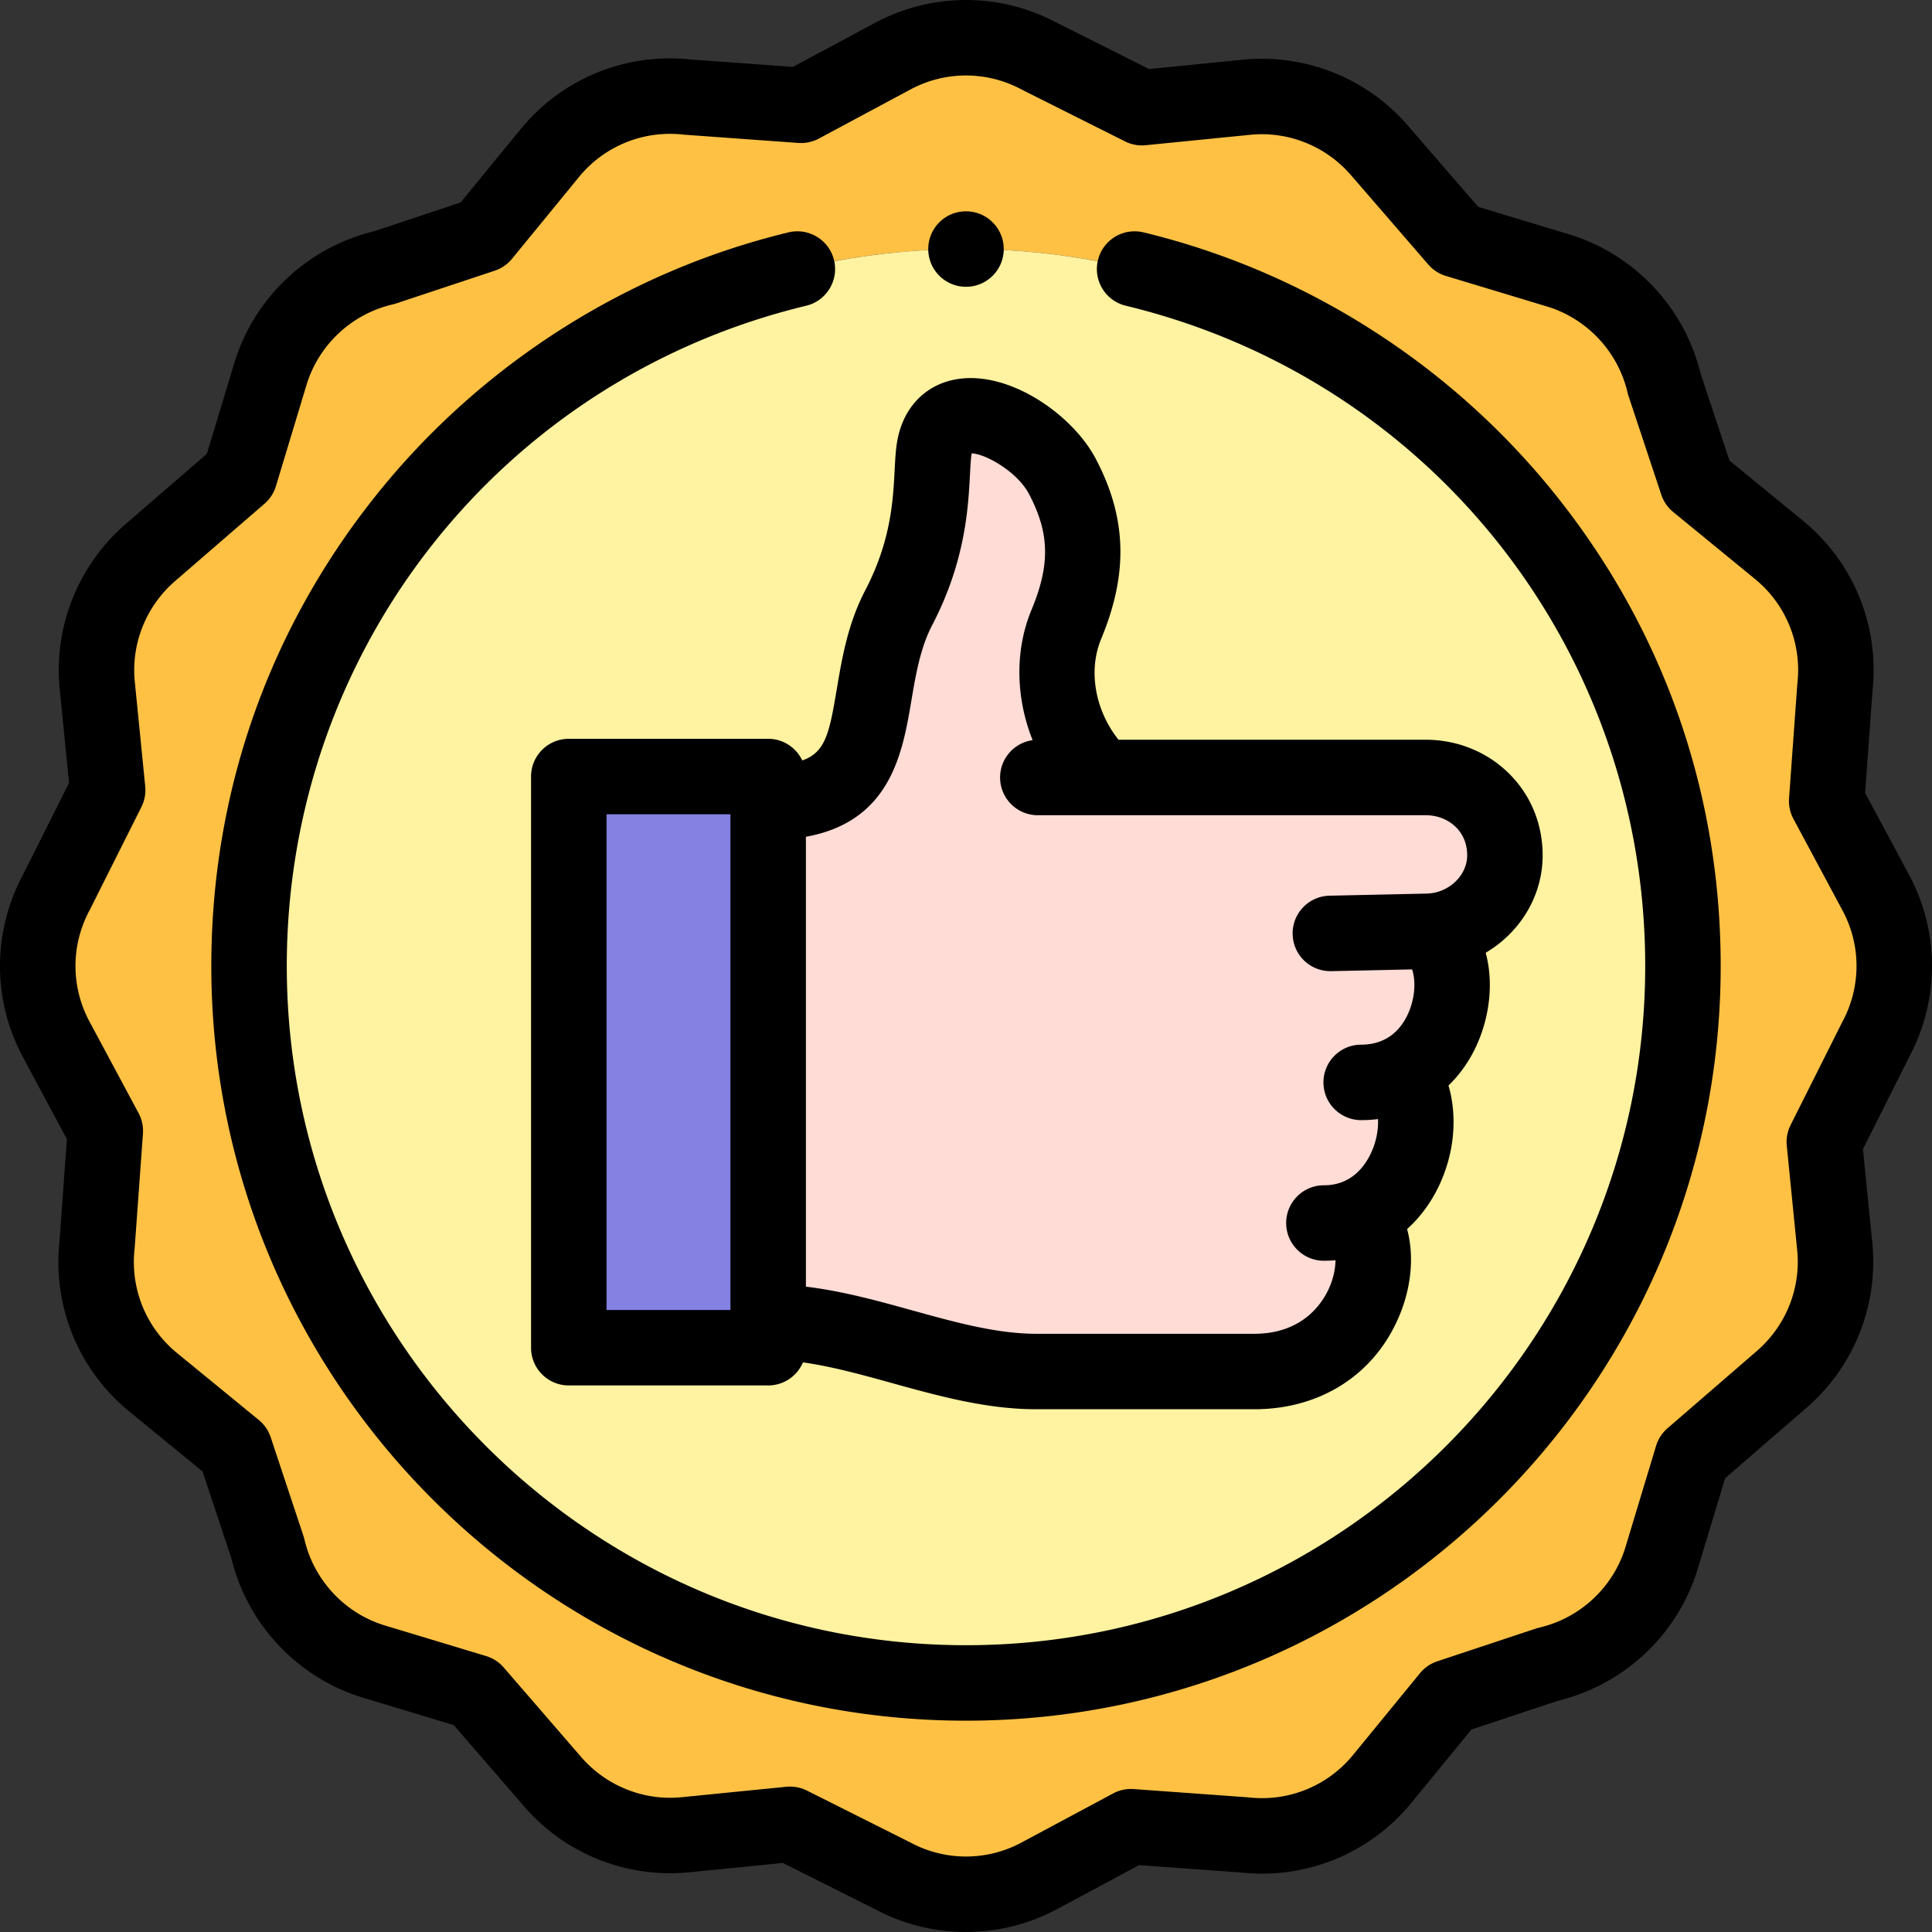 <svg height="512" viewBox="0 0 512.002 512.002" width="512" xmlns="http://www.w3.org/2000/svg"><rect x="0" y="0" width="512.002" height="512.002" fill="#333333" stroke="none"/><g clip-rule="evenodd" fill-rule="evenodd"><path d="M66.002 256.001c0-104.934 85.066-190 190-190s190 85.066 190 190-85.066 190-190 190-190-85.066-190-190zM302.627 28.536L275.463 14.91c-11.694-6.276-26.205-6.782-38.793-.068L212.29 27.91l-30.062-2.175c-13.436-1.51-27.34 3.612-36.539 14.854l-17.738 21.663-26.173 8.688c-13.892 3.238-25.719 13.607-30.14 28.243l-8.08 26.745-23.478 20.311c-9.92 8.434-15.682 21.432-14.311 35.372l2.766 27.765-13.625 27.163c-6.276 11.694-6.782 26.205-.068 38.793l13.068 24.38-2.175 30.062c-1.51 13.436 3.612 27.34 14.854 36.539l21.663 17.738 8.688 26.173c3.238 13.892 13.608 25.719 28.243 30.14l26.745 8.08 20.311 23.478c8.435 9.92 21.432 15.682 35.372 14.311l27.763-2.768 27.165 13.626c11.692 6.277 26.205 6.784 38.792.069l24.381-13.068 30.062 2.175c13.436 1.51 27.34-3.612 36.539-14.854l17.738-21.663 26.173-8.688c13.892-3.238 25.719-13.608 30.141-28.243l8.08-26.745 23.478-20.311c9.92-8.435 15.682-21.432 14.311-35.372l-2.767-27.762 13.626-27.165c6.277-11.692 6.784-26.205.069-38.792l-13.068-24.381 2.175-30.062c1.51-13.436-3.612-27.34-14.854-36.539l-21.663-17.738-8.688-26.173c-3.238-13.892-13.607-25.719-28.243-30.141l-26.745-8.08-20.312-23.478c-8.435-9.92-21.432-15.682-35.372-14.311z" fill="#ffc144"/><circle cx="256.001" cy="256.001" fill="#fff2a0" r="190"/><path d="M292.008 206.042c-11.059-10.657-14.945-27.273-9.413-40.587 6.066-14.601 5.831-26.134-1.062-39.219-6.999-13.285-30.569-24.017-33.822-8.052-1.463 7.182.935 22.8-9.537 42.863-11.918 22.832-.108 51.555-34.601 51.555V350.35c23.691 0 47.382 13.12 71.074 13.12h57.73c29.454 0 37.395-31.691 27.537-41.142 14.834-6.282 19.39-27.541 11.374-37.829 15.588-7.688 17.397-31.943 7.011-37.691 11.286-.245 20.521-9.304 20.521-20.127 0-12.104-9.619-20.642-21.034-20.642z" fill="#ffdcd5"/><path d="M203.573 350.35V205.793h-52.837v151.366h52.837z" fill="#8481e2"/></g><path d="M303.029 61.578a9.996 9.996 0 00-12.065 7.378c-1.294 5.369 2.009 10.771 7.378 12.065C379.394 100.56 436.001 172.514 436.001 256c0 99.252-80.747 180-180 180s-180-80.748-180-180c0-83.483 56.604-155.437 137.652-174.978 5.369-1.295 8.672-6.697 7.378-12.065-1.295-5.369-6.699-8.67-12.065-7.378-42.88 10.339-81.729 35.126-109.39 69.795C71.069 167.103 56.001 210.198 56.001 256c0 110.28 89.72 200 200 200s200-89.719 200-200c0-45.803-15.068-88.899-43.577-124.629-27.662-34.668-66.513-59.455-109.395-69.793z"/><path d="M505.976 231.948l-11.699-21.827 1.951-26.984c1.876-17.296-5.023-34.176-18.479-45.184l-19.42-15.902-7.639-23.012c-4.278-17.595-17.641-31.737-34.979-36.974l-23.971-7.242-18.358-21.22A51.175 51.175 0 00329.4 15.819l-24.88 2.479-24.457-12.269c-15.072-8.035-33.042-8.042-48.116-.001l-21.826 11.698-26.983-1.952c-17.303-1.876-34.177 5.024-45.184 18.479l-15.903 19.42-23.011 7.639C81.444 65.59 67.302 78.953 62.065 96.29l-7.241 23.971-21.22 18.359a51.17 51.17 0 00-17.785 43.982l2.479 24.88-12.269 24.457c-8.036 15.073-8.042 33.042-.002 48.117l11.699 21.826-1.952 26.984c-1.875 17.296 5.024 34.175 18.479 45.184l19.42 15.902 7.639 23.012c4.277 17.595 17.64 31.737 34.979 36.974l23.97 7.241L138.62 478.4a51.165 51.165 0 0043.982 17.784l24.879-2.479 24.455 12.267a51.108 51.108 0 0024.067 6.031 51.059 51.059 0 0024.051-6.027l21.827-11.698 26.983 1.952c17.295 1.872 34.175-5.024 45.185-18.479l15.902-19.42 23.013-7.638c17.594-4.278 31.735-17.641 36.972-34.979l7.242-23.97 21.221-18.359a51.17 51.17 0 0017.785-43.983l-2.48-24.878 12.268-24.457c8.036-15.074 8.044-33.044.004-48.119zm-17.695 38.786a9.632 9.632 0 00-.128.246l-13.626 27.165a10.007 10.007 0 00-1.013 5.476l2.767 27.75c.998 10.147-3.053 20.157-10.902 26.831l-23.478 20.312a9.994 9.994 0 00-3.029 4.67l-8.081 26.745c-3.221 10.664-11.972 18.863-22.837 21.396a9.9 9.9 0 00-.88.248L380.9 440.26a10.001 10.001 0 00-4.587 3.156l-17.74 21.666c-6.738 8.236-17.089 12.442-27.681 11.25a10.794 10.794 0 00-.396-.037l-30.062-2.174a9.997 9.997 0 00-5.445 1.16l-24.364 13.058c-9.188 4.9-20.162 4.88-29.357-.057-.082-.043-.164-.086-.246-.127l-27.164-13.626a10.005 10.005 0 00-5.476-1.013l-27.75 2.765c-10.146 1.002-20.157-3.053-26.831-10.901l-20.312-23.478a9.989 9.989 0 00-4.671-3.03l-26.745-8.079c-10.665-3.221-18.863-11.972-21.396-22.838a9.997 9.997 0 00-.248-.88L71.742 380.9a9.989 9.989 0 00-3.155-4.586l-21.665-17.741c-8.236-6.738-12.442-17.086-11.25-27.68.015-.132.027-.264.037-.397l2.174-30.063a10 10 0 00-1.16-5.445l-13.059-24.362c-4.9-9.188-4.879-20.162.056-29.357.044-.081.086-.163.127-.245l13.626-27.165a9.996 9.996 0 001.012-5.475l-2.765-27.752c-.998-10.147 3.053-20.157 10.902-26.831L70.1 133.489a10.003 10.003 0 003.03-4.67l8.08-26.746c3.221-10.664 11.972-18.862 22.838-21.396.297-.069.59-.152.88-.248l26.173-8.688a9.989 9.989 0 004.586-3.155l17.742-21.666c6.738-8.235 17.089-12.439 27.68-11.249.132.015.264.027.396.037l30.062 2.174a10.036 10.036 0 005.445-1.16l24.363-13.058c9.187-4.9 20.162-4.88 29.356.056.081.043.163.086.246.127l27.165 13.626a9.987 9.987 0 005.475 1.012l27.751-2.765c10.146-1 20.157 3.053 26.831 10.902L378.511 70.1a9.996 9.996 0 004.671 3.03l26.745 8.08c10.664 3.221 18.862 11.973 21.396 22.838.069.297.152.59.248.88l8.688 26.173a9.996 9.996 0 003.155 4.586l21.666 17.741c8.236 6.738 12.441 17.085 11.249 27.68a8.733 8.733 0 00-.036.397l-2.174 30.063a10.008 10.008 0 001.159 5.445l13.059 24.363c4.901 9.19 4.88 20.164-.056 29.358z"/><path d="M212.602 201.516c-1.604-3.38-5.039-5.723-9.029-5.723h-52.837c-5.523 0-10 4.477-10 10v151.366c0 5.523 4.477 10 10 10h52.837a10 10 0 009.216-6.114c7.623 1.07 15.476 3.238 23.652 5.502 12.292 3.403 25.001 6.922 38.206 6.922h57.729c17.846 0 32.307-9.461 38.684-25.31 3.106-7.722 3.65-15.736 1.835-22.445 3.32-2.985 6.126-6.701 8.248-11.04 4.301-8.792 5.16-18.679 2.722-27.006 4.544-4.39 7.934-10.187 9.706-17.022 1.657-6.39 1.628-12.695.154-18.158 9.02-5.306 15.095-14.946 15.095-25.808 0-8.519-3.317-16.369-9.341-22.103-5.784-5.506-13.488-8.539-21.692-8.539l-81.371.002c-6.182-7.755-8.106-18.279-4.586-26.75 7.224-17.386 6.776-32.103-1.449-47.717-6.106-11.589-22.524-23.127-36.323-21.157-8.341 1.192-14.376 7.087-16.146 15.771-.521 2.555-.664 5.315-.829 8.511-.408 7.884-.968 18.682-7.774 31.721-4.613 8.839-6.152 17.93-7.51 25.951-1.945 11.49-2.888 17.025-9.197 19.146zm-51.866 14.277h32.837v131.366h-32.837zm80.783-30.085c1.165-6.881 2.369-13.997 5.521-20.034 8.823-16.904 9.57-31.325 10.017-39.941.119-2.295.231-4.463.453-5.553a.174.174 0 01.005-.022c3.469.048 12.006 4.731 15.171 10.739 5.478 10.396 5.66 18.723.676 30.721-4.495 10.818-4.157 23.371.289 34.532-4.865.677-8.613 4.842-8.613 9.893 0 5.522 4.478 10 10 10l102.749-.003c3.047 0 5.854 1.074 7.902 3.024 1.429 1.359 3.131 3.785 3.131 7.617 0 5.364-4.917 10.002-10.738 10.129l-25.739.56c-5.521.12-9.9 4.693-9.78 10.215a10 10 0 009.994 9.783c.073 0 .147 0 .222-.002l21.436-.466c.699 1.981 1.063 5.76-.409 10.089-1.253 3.682-4.616 9.858-13.076 9.858-5.522 0-10 4.477-10 10s4.478 10 10 10c1.516 0 3.004-.094 4.46-.279.124 2.83-.458 6.145-2.011 9.319-1.836 3.752-5.465 8.226-12.327 8.226-5.522 0-10 4.477-10 10s4.478 10 10 10a34.24 34.24 0 003.07-.137c-.026 1.919-.416 4.318-1.507 6.942-1.568 3.774-6.661 12.551-20.037 12.551h-57.729c-10.487 0-21.359-3.01-32.869-6.197-9.159-2.536-18.55-5.134-28.205-6.294V221.755c22.514-4.08 25.618-22.306 27.944-36.047zm14.483-109.707c5.523 0 10-4.477 10-10s-4.477-10-10-10h-.007c-5.523 0-9.996 4.477-9.996 10s4.48 10 10.003 10z"/></svg>